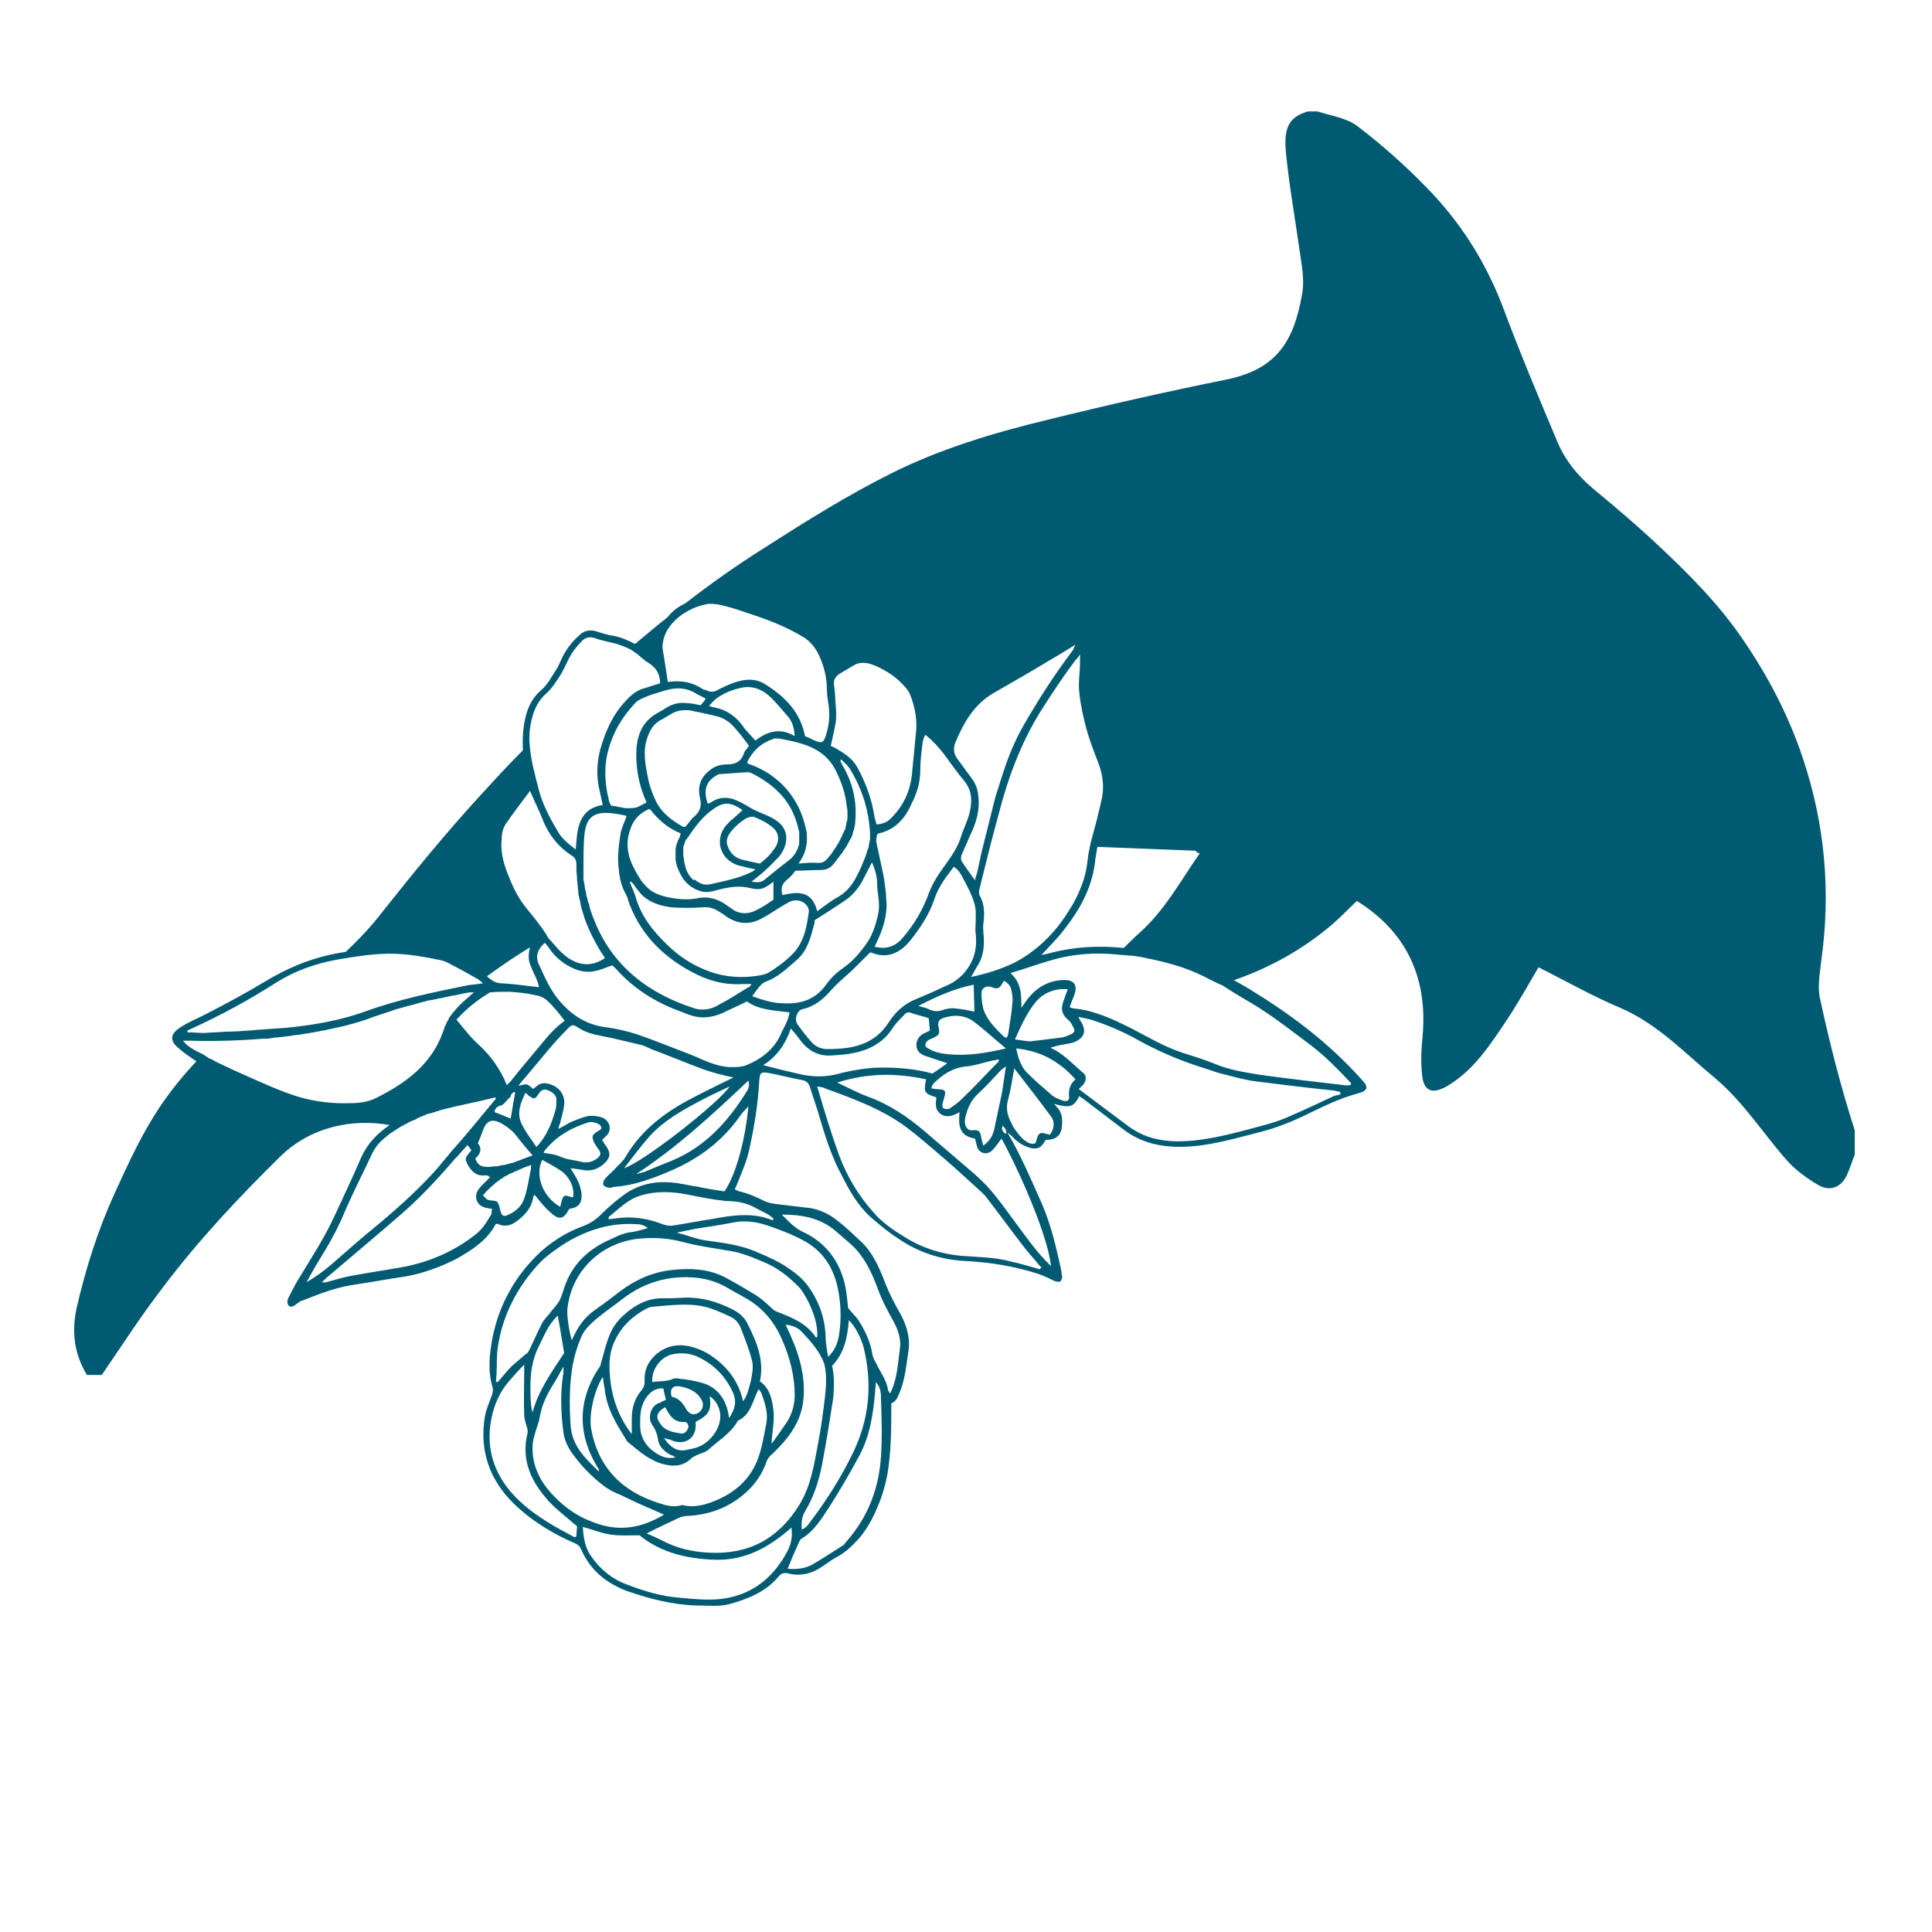 <?xml version="1.0" encoding="utf-8"?>
<!-- Generator: Adobe Illustrator 25.2.0, SVG Export Plug-In . SVG Version: 6.00 Build 0)  -->
<svg version="1.1" id="Layer_1" xmlns="http://www.w3.org/2000/svg" xmlns:xlink="http://www.w3.org/1999/xlink" x="0px" y="0px"
	 viewBox="0 0 300 300" style="enable-background:new 0 0 300 300;" xml:space="preserve">
<style type="text/css">
	.st0{fill:#005B72;}
</style>
<path class="st0" d="M282.6,155c-0.4-1.8,0-3.9,0.2-5.8c1.5-10.6,0.6-21.1-2.8-31.3c-2.2-6.7-5.5-13-9.5-18.8
	c-3.7-5.4-8.3-10-13.1-14.5c-3.2-3-6.6-5.9-10-8.7c-2.5-2.1-4.5-4.6-5.7-7.6c-2.9-6.9-5.8-13.8-8.4-20.8c-2.7-7-6.6-13.1-11.8-18.4
	c-3.3-3.4-6.9-6.6-10.7-9.5c-1.7-1.3-4.1-1.6-6.2-2.3c-0.5,0-1,0-1.5,0c-3.1,0.9-3.8,2.7-3.4,6.6c0.5,5,1.4,10,2.1,15
	c0.3,2.2,0.8,4.5,0.4,6.7c-1.3,7.6-4.1,11.7-11.6,13.3c-9.4,1.9-18.7,4-28,6.3c-8.3,2-16.6,4.5-24.2,8.3
	c-6.8,3.4-13.2,7.4-19.6,11.5c-4.3,2.7-8.4,5.6-12.4,8.7c-1.1,0.5-2,1.2-2.8,2.2c-1.7,1.3-3.3,2.7-5,4.1c-1.1-0.6-2.3-1.1-3.5-1.3
	c-0.8-0.1-1.6-0.4-2.3-0.6c-1.1-0.4-2.1-0.2-2.8,0.5c-0.8,0.7-1.6,1.6-2.2,2.6c-0.6,0.9-0.9,2-1.5,2.9c-0.7,1.1-1.3,2.2-2.2,3
	c-1.3,1.1-2,2.4-2.4,3.9c-0.5,1.8-0.6,3.7-0.5,5.5c-2.3,2.3-4.5,4.7-6.7,7.1c-5.3,5.8-10.3,11.9-15.2,18.1c-1.7,2.2-3.6,4.2-5.6,6.1
	c-0.2,0-0.4,0.1-0.6,0.1c-4.4,0.7-8.3,2.3-12.1,4.6c-2.8,1.7-5.8,3.3-8.7,4.8c-1.3,0.7-2.8,1.3-4.1,2.1c-1.8,1.1-2,2.2-0.3,3.5
	c0.8,0.7,1.7,1.3,2.6,1.9c-2.1,2.2-4,4.6-5.7,7.1c-2.8,4.2-4.9,8.8-7,13.4c-2.6,5.7-4.5,11.7-5.9,17.8c-0.8,3.7-0.4,7.1,1.6,10.4
	c0.8,0,1.6,0,2.3,0c3.1-4.5,6.1-9.2,9.5-13.6c5.5-7.3,11.7-13.9,18.2-20.3c4.9-4.8,11.5-5.9,17-4.9c-1.9,1.3-3.4,2.8-4.4,5
	c-1.3,3-2.7,6-4.1,9c-1.6,3.5-3.7,6.7-5.7,10c-0.6,1-1.1,2-1.6,3c-0.1,0.3-0.1,0.8,0.1,1c0.3,0.4,0.8,0.1,1.1-0.1
	c0.4-0.3,0.7-0.6,1.2-0.7c2.5-1,5.1-2,7.8-2.4c2.7-0.4,5.4-0.9,8.1-1.3c2.8-0.5,5.5-1.5,8-2.8c2.3-1.3,4.6-2.8,5.9-5.2
	c0-0.1,0.1-0.1,0.3-0.2c0.9,0.5,1.9,0.4,2.8-0.2c1.4-1,2.5-2.1,2.8-3.9c0-0.2,0.2-0.3,0.2-0.4c0.8,1,1.5,1.9,2.4,2.7
	c1.4,1.3,2.1,1.2,3-0.5c1.5-0.2,2-0.9,1.9-2.4c-0.1-0.7-0.3-1.4-0.6-2c-0.3-0.6-0.7-1.2-1.1-1.9c0.8,0.1,1.5,0.2,2.1,0.3
	c1.3,0.2,2.4-0.3,3.3-1.2c0.8-0.8,0.8-1.5,0.2-2.4c-0.2-0.3-0.5-0.7-0.7-1.1c0.2-0.2,0.3-0.3,0.5-0.5c1.2-0.9,0.7-2.6-0.6-3
	c-0.6-0.2-1.4-0.3-2.1-0.2c-0.9,0.2-1.8,0.6-2.6,0.9c-0.6,0.3-1.2,0.7-2,1.1c0.1-0.5,0.2-0.7,0.3-1c0.2-0.9,0.5-1.8,0.6-2.7
	c0.2-1.6-0.8-2.9-2.4-3.3c-0.7-0.2-1.3-0.1-1.8,0.3c-0.2,0.2-0.4,0.3-0.6,0.5c-0.4-0.3-0.6-0.6-1-0.7c-0.3-0.1-0.7,0.1-1.3,0.2
	c0.4-0.5,0.6-0.8,0.9-1.1c1.2-1.4,2.4-2.9,3.6-4.3c0.9-1.1,1.9-2.2,2.9-3.2c0.9-1,1-1,2.1-0.3c1,0.6,2,0.9,3.1,1.1
	c2.1,0.4,4.1,0.9,6.2,1.4c0.6,0.1,1.2,0.4,1.8,0.7c2.7,1,5.3,2.1,8,3.1c1.1,0.4,2.2,0.7,3.4,1c0.4,0.1,0.8,0.2,1.4,0.3
	c-2.2,1.1-4.3,2.1-6.2,3.1c-4.3,2.2-8.1,5-10.6,9.3c-0.4,0.7-1.2,1.3-1.8,2c-0.5,0.5-1,0.9-1.4,1.4c-0.2,0.2-0.3,0.7-0.2,0.9
	c0.1,0.2,0.5,0.4,0.8,0.4c0.2,0.1,0.5,0,0.8-0.1c3-0.2,5.8-1.2,8.6-2.4c4.5-1.9,8.2-4.6,11-8.6c0.3-0.5,0.8-0.9,1.3-1.5
	c-0.4,4.7-1.8,10.4-3.7,13.2c-1.3-0.2-2.7-0.4-4-0.7c-1.5-0.2-2.9-0.6-4.4-0.7c-2.4-0.2-4.8,0.3-6.9,1.7c-1.4,1-2.7,2.1-3.9,3.3
	c-0.8,0.8-1.7,1.4-2.8,1.8c-2.7,1-5.2,2.6-7.2,4.6c-3.5,3.5-5.8,7.7-6.8,12.6c-0.5,2.6-0.8,5.2,0,7.9c0.1,0.3,0,0.7-0.1,1.1
	c-0.4,1.1-0.9,2.2-1.1,3.3c-0.9,5.3,0.7,9.9,4.5,13.6c2.8,2.7,6.1,4.7,9.6,6.2c0.4,0.2,0.6,0.4,0.8,0.8c1.4,3.3,4,5.4,7.3,6.6
	c3.5,1.2,7,2.1,10.7,2.2c1.7,0,3.4,0.2,5-0.2c2.9-0.8,5.7-1.9,7.7-4.3c0.4-0.5,0.8-0.6,1.4-0.5c1.9,0.5,3.7,0.1,5.3-1
	c0.8-0.5,1.5-1.1,2.3-1.5c1.5-0.8,2.7-2,3.8-3.3c1.2-1.5,2.1-3.3,2.8-5.1c0.6-1.4,1-3,1.3-4.5c0.6-3.6,0.6-7.3,0.6-11
	c0.8-0.3,1-1,1.3-1.7c0.8-1.9,1-4,1.3-6c0.4-2.2-0.1-4.2-1.2-6.2c-0.8-1.4-1.6-2.9-2.2-4.4c-1-2.6-2-5.1-4.1-7c-1.1-1-2.2-2.1-3.4-3
	c-1.2-1-2.6-1.7-4.2-2c-1.7-0.2-3.4-0.4-5.1-0.6c-0.7-0.1-1.5-0.2-2.1-0.5c-1.2-0.6-2.5-1.2-3.9-1.5c-0.2-0.1-0.5-0.2-0.7-0.3
	c0.1-0.3,0.2-0.5,0.3-0.7c0.7-1.8,1.5-3.5,1.9-5.3c0.8-3.6,1.4-7.2,1.6-10.9c0.1-1.2,0.2-1.4,1.4-1.2c1.7,0.3,3.5,0.8,5.2,1.1
	c0.7,0.1,1.1,0.5,1.3,1.2c0.4,1.2,0.8,2.5,1.2,3.7c1,3.4,2,6.8,3.7,9.9c1.2,2.4,2.5,4.7,4.5,6.5c1.4,1.2,2.8,2.4,4.4,3.4
	c3.1,2.1,6.5,3.2,10.2,3.4c3.9,0.2,7.7,0.8,11.4,2c0.9,0.3,1.7,0.7,2.5,1.1c0.3,0.1,0.7,0.2,0.9,0.1c0.2-0.1,0.4-0.6,0.3-0.9
	c-0.1-0.9-0.3-1.7-0.5-2.6c-0.7-3.1-1.5-6.1-2.8-9c-1.6-3.6-3.2-7.3-5.2-10.7c0.2,0.2,0.5,0.4,0.7,0.6c0.8,0.9,1.8,1.6,3.1,1.9
	c0.7,0.1,1.3,0,1.7-0.6c0.2-0.2,0.3-0.5,0.5-0.7c1.6,0,2.4-0.7,2.5-2.2c0.1-1.1,0-2.1-0.8-2.9c-0.2-0.2-0.3-0.4-0.5-0.5
	c2.6,0.7,3.1,0.5,4-1.2c0.2,0.2,0.5,0.3,0.7,0.5c2.1,1.6,4.2,3.2,6.3,4.8c3.1,2.3,6.7,2.8,10.5,2.5c3.7-0.3,7.3-1.4,10.9-2.3
	c2.2-0.6,4.3-1.4,6.4-2.4c2.7-1.3,5.4-2.7,8.4-3.5c1.6-0.4,1.8-1,0.6-2.2c-2.5-2.8-5.2-5.3-8.1-7.6c-2.9-2.3-6-4.4-9.1-6.3
	c-0.8-0.5-1.7-1-2.6-1.5c5.5-1.9,10.6-4.7,15.2-8.6c1.4-1.2,2.6-2.5,3.9-3.7c7.7,4.8,11,11.9,10.2,21c-0.2,1.9-0.3,3.9-0.1,5.8
	c0.2,2.8,1.6,3.3,4,1.9c4.3-2.6,6.8-6.7,9.5-10.7c1.6-2.5,3.1-5.1,4.6-7.7c4.2,2.1,8.4,4.5,12.7,6.3c5.8,2.5,10,7,14.7,10.9
	c4.4,3.7,7.4,8.5,11.1,12.7c1.4,1.6,3.2,2.9,5.1,4c1.9,1,3.6,0.1,4.4-1.9c0.4-0.9,0.7-1.9,1.1-2.9c0-1.3,0-2.5,0-3.8
	C285.9,169,284.1,162,282.6,155z M77.2,210c0.6-5.4,3-10.1,6.7-14c1.2-1.2,2.7-2.2,4.1-3.1c3.4-2,7-3.1,11-2.8
	c0.5,0,1.1,0.2,1.6,0.6c-0.8,0.2-1.6,0.5-2.4,0.6c-1.2,0.1-2.3,0.6-3.3,1.1c-3.5,1.5-6.1,3.9-7.3,7.6c-0.2,0.6-0.4,1.3-0.7,1.9
	c-0.3,0.6-0.8,1.1-1.2,1.6c-0.5,0.7-1.2,1.3-1.6,2.1c-0.7,1.4-1.3,2.8-2,4.2c-0.1,0.2-0.3,0.4-0.5,0.5c-0.7,0.6-1.4,1.2-2.1,1.8
	c-0.8,0.8-1.4,1.6-2.2,2.5c-0.1,0-0.2,0-0.3-0.1C77.2,213,77.1,211.5,77.2,210z M129.2,212.1c1.9-2,2.4-4.4,2.6-7.1
	c0.9,0.8,1.9,2.7,2.3,4.2c1.4,5.7,0.9,11.2-1.7,16.5c-1.9,3.9-4.2,7.5-6.8,10.9c-0.2,0.3-0.4,0.5-0.7,0.7c-0.1,0.1-0.2,0.1-0.4,0.2
	c-0.1-1,0-2,0.5-2.8c1.5-2.5,2.3-5.2,2.8-8.1c0.6-3.2,1.1-6.4,1.6-9.6C129.5,215.4,129.6,213.8,129.2,212.1z M128.1,216.9
	c-0.3,2.5-0.6,4.9-1.1,7.4c-0.6,3.2-1.1,6.5-2.9,9.4c-3.2,5.2-7.8,7.7-13.9,7.4c-2.7-0.1-5.2-0.7-7.6-2c-0.6-0.3-1.3-0.6-2.2-1
	c0.6-0.3,0.9-0.4,1.2-0.6c1.3-0.6,2.5-1.2,3.8-1.8c0.4-0.2,0.9-0.3,1.3-0.3c3.9-0.2,7.2-1.6,9.9-4.4c1.1-1.2,1.9-2.5,2.4-4
	c0.2-0.5,0.5-0.9,1-1.3c2.3-2.2,4.2-4.6,4.7-7.9c0.4-3.1-0.2-6-1.3-8.9c-0.4-1-0.9-2.1-1.4-3.2c1,0.1,1.8,0.4,2.4,1
	c1.4,1.5,2.9,3.1,3.6,5.1C128.4,213.5,128.3,215.2,128.1,216.9z M120.1,219c-0.2-1.6-0.5-3.4-2.1-4.5c0.7-3.3-0.5-6.1-1.9-8.9
	c-0.5-1.1-1.4-1.8-2.4-2.3c-2.4-1.2-4.8-1.9-7.5-1.8c-1.3,0.1-2.5,0.1-3.8,0.1c-1.5,0.1-2.8,0.6-4,1.4c-1.6,1.1-3,2.4-3.7,4.2
	c-0.6,1.4-0.9,2.8-1.3,4.2c-0.1,0.2-0.1,0.5-0.2,0.7c-3.6,5.3-3.6,10.7-0.2,16.1c0,0.1,0,0.2,0,0.3c-2.1-2-4.2-4-4.4-7.2
	c-0.2-3.1-0.2-6.2,0.3-9.2c0.3-1.6,0.8-3.3,1.5-4.8c0.5-1,1.4-1.8,2.2-2.5c1.3-1.1,2.8-2.1,4.2-3.2c3.3-2.5,7.1-3.6,11.3-3.2
	c1.8,0.2,3.4,0.7,4.9,1.6c1,0.6,2,1.1,3,1.7c2.4,1.4,4.1,3.4,5.3,6c1.3,2.9,2.1,5.8,2.1,9c0,1.6-0.5,3.1-1.4,4.4
	c-0.7,1-1.3,1.9-2.2,3.1C119.9,222.2,120.3,220.6,120.1,219z M106.3,220.8c0.4,0,0.6,0.4,0.6,0.8c-0.1,0.5-0.6,1.1-1.1,1
	c-1.1-0.2-2.3-0.3-3.1-1.3c-1-1.2-0.8-2,0.6-2.8C104,219.9,104.7,220.9,106.3,220.8z M105.7,215.3c1.4,0.3,2.6,0.8,3.3,2.2
	c0.5,1-0.3,2.1-1.3,2.1c-0.5,0-0.8-0.3-1.1-0.7c-0.5-0.9-1.1-1.8-2.3-2C103.9,215.4,104.7,215.1,105.7,215.3z M102.5,217.8
	c-1.5,0.4-2,2.4-1.2,3.5c0.5,0.7,0.8,1.5,0.9,2.4c0.2,1,1,1.7,1.9,2.2c0.3,0.1,0.5,0.2,0.8,0.4c-1.2,0.3-2.2-0.1-3.1-0.7
	c-1.5-1-2.4-2.4-2.4-4.3c0-1.5,0-2.9,0.9-4.2c0.6-0.9,1.4-1.6,2.7-1.5c0.1,0.6,0.3,1.2,0.4,1.8C103,217.5,102.7,217.7,102.5,217.8z
	 M103.1,223.3c0.6,0.2,1,0.2,1.3,0.4c2.1,0.8,3.9-0.5,3.6-2.9c2.1-1.1,2.5-1.8,2.2-4c0.9,0.6,1.4,1.5,1.6,2.5
	c0.4,2.4-1.7,5.1-4.1,5.6c-0.3,0.1-0.6,0.1-0.9,0.2C105.3,225.5,104.2,224.9,103.1,223.3z M108.9,214.7c-1.1-0.3-2.2-0.5-3.3-0.6
	c-0.4-0.1-0.8-0.1-1.1,0c-1,0.5-2.1,0.3-3.2,0.5c-0.2-1.8,1.2-3.9,3.1-4.3c1.4-0.3,2.8-0.2,4.2,0.5c2.4,1.2,4.1,3,5.2,5.4
	c0.6,1.3,0.4,2.6-0.6,4C112.9,217.3,111.3,215.3,108.9,214.7z M110.7,210.7c-0.7-0.5-1.4-0.9-2.2-1.2c-2.3-0.9-4.5-0.9-6.5,0.7
	c-1.3,1.1-2,2.5-1.9,4.2c0,0.6-0.1,1-0.5,1.5c-1.1,1.3-1.5,2.8-1.5,4.4c0,0.7,0,1.5,0,2.4c-1.9-2.5-2.9-5.1-3.3-8.1
	c-0.2-1.8-0.3-3.5,0.2-5.2c0.9-2.8,2.7-4.7,5.2-6.1c0.4-0.2,0.8-0.4,1.2-0.4c2.7-0.2,5.4-0.6,8,0c1.3,0.3,2.6,0.9,3.9,1.5
	c0.9,0.4,1.5,1.1,1.8,2c0.6,1.6,1.3,3.3,1.7,5c0.2,0.9,0,2-0.2,3c-0.3,1.1-0.5,2.2-1.2,3.2C114.7,214.6,113.1,212.4,110.7,210.7z
	 M91.8,221.9c-0.4-2.3,0.5-6.1,1.8-8.1c0.1,0.8,0.2,1.3,0.3,1.9c0.3,3,1.8,5.4,3.3,7.8c0.1,0.2,0.2,0.4,0.4,0.5
	c1.7,1.4,3.4,2.9,5.6,3.4c1.6,0.4,3,0.2,4.2-1c0.2-0.2,0.6-0.3,0.9-0.5c0.5-0.2,1.2-0.4,1.6-0.7c1.5-1.4,3.4-2.5,4.5-4.3
	c0.1-0.1,0.1-0.3,0.2-0.3c1.9-0.9,2.2-2.8,3-4.5c0-0.1,0.1-0.1,0.2-0.4c0.2,0.3,0.4,0.5,0.5,0.8c0.5,1.5,1,2.9,0.7,4.5
	c-0.4,2-0.7,4.1-1.5,6c-1.2,2.8-3.3,4.6-5.9,5.8c-1.8,0.8-3.7,1.4-5.7,0.9c-1.2,0.4-2.4,0.1-3.6-0.3
	C96.6,231.6,92.9,227.9,91.8,221.9z M126.7,207.7c-1.4-2.2-3.7-3.1-6-4c-0.4-0.1-0.7-0.4-1-0.7c-0.7-0.6-1.4-1.3-2.2-1.8
	c-1.6-1-3.3-2-5-2.9c-2.6-1.3-5.4-1.4-8.1-1.1c-3,0.3-5.7,1.5-8.1,3.3c-1.4,1.1-2.9,2.2-4.3,3.2c-1.2,0.9-2.3,2.3-3.2,4.4
	c-0.3-0.7-0.8-3.6-0.7-4.8c0.6-5.8,5-10.1,10.6-10.9c2.5-0.3,5-0.2,7.5,0.5c2.3,0.6,4.6,0.9,6.9,1.3c2.1,0.3,3.9,1.1,5.8,1.9
	c1.8,0.8,3.4,2,4.8,3.4c0.7,0.6,1.2,1.5,1.7,2.4c0.9,1.8,1.6,3.7,1.5,5.7C126.7,207.7,126.7,207.7,126.7,207.7z M87.6,210.1
	c-1.9,2.9-4,5.8-4.9,9.2c-0.3-0.7-0.4-3-0.3-5.2c0.1-1.8,0.5-3.6,1.3-5.1c0.8-1.6,1.4-3.3,2.9-4.7C87,206.3,87.3,208.3,87.6,210.1z
	 M89.5,238.6c-0.1,0-0.2,0.1-0.3,0.1c-3-1.6-6.1-3.3-8.6-5.7c-3.6-3.4-5.3-7.7-4.3-12.7c0.4-2.1,1.3-4.2,2.8-5.9
	c0.7-0.8,1.4-1.6,2.3-2.5c0,0.5,0,0.8,0,1.1c0,2.2-0.1,4.5,0,6.7c0,0.7,0.3,1.5,0.5,2.2c0,0.2,0.1,0.5,0,0.7
	c-1,4.2,0.6,7.5,3.3,10.5c1.3,1.4,2.8,2.5,4.4,3.9C89.6,237.4,89.5,238,89.5,238.6z M85.9,232.2c-2-2.1-3.3-4.6-3.2-7.6
	c0-0.7,0.2-1.4,0.4-2.1c0.2-0.8,0.6-1.6,0.7-2.4c0.3-1.8,1-3.3,1.9-4.8c0.6-0.9,1.1-1.9,1.8-3.1c0,0.7,0,1.1-0.1,1.5
	c-0.4,2.9-0.3,5.9,0.1,8.8c0.2,1.3,0.8,2.5,1.6,3.5c1.4,1.9,3,3.5,4.9,4.9c0.7,0.5,1.5,0.9,2.3,1.2c0.8,0.4,1.5,0.7,2.3,1.1
	c1.5,0.7,3,1.3,4.5,2c-3.5,2.1-7,2.7-10.9,1.2C89.7,235.5,87.7,234.1,85.9,232.2z M111.8,248.3c-2,0.2-4.1,0-6.2-0.2
	c-2.8-0.2-5.5-1-8.1-2c-2.3-0.8-4.2-2.3-5.6-4.3c-1-1.3-1.3-2.9-1.4-4.7c1.5,0.4,2.9,1,4.4,1.2c1.4,0.2,2.8,0.1,4.4,0.1
	c3.3,2.7,7.5,3.7,11.9,3.8c4.6,0.1,8.3-2,11.7-5c0.2,1.5-0.1,2.7-0.7,3.8C120,245.1,116.6,247.8,111.8,248.3z M136.8,226.1
	c-0.3,5-2,9.4-5.3,13.2c-0.2,0.2-0.3,0.4-0.5,0.6c-1.6,1-3.2,2.1-4.8,3c-1.2,0.7-2.5,0.8-3.9,0.7c0.6-1.5,1.2-2.9,1.8-4.2
	c0.1-0.2,0.2-0.4,0.4-0.5c2-1.2,3.2-3.3,4.4-5.1c1.6-2.5,3.1-5.1,4.5-7.7c1.7-3.1,2.2-6.6,2.5-10.1c0-0.4,0.1-0.8,0.1-1.4
	c0.8,0.9,0.8,1.8,0.8,2.7C136.9,220.1,137,223.1,136.8,226.1z M129.7,191.1c0.7,0.6,1.5,1.3,2.2,1.9c2.2,1.9,3.4,4.4,4.4,7.1
	c0.6,1.7,1.5,3.4,2.4,5c0.8,1.5,1.3,2.9,1,4.6c-0.3,2.2-0.4,4.6-1.5,6.7c-0.1-0.2-0.2-0.4-0.3-0.5c-0.2-1.6-1.2-2.8-1.8-4.1
	c-0.2-0.4-0.5-0.9-0.6-1.3c-0.3-2-1.1-3.8-2.2-5.5c-0.4-0.6-1-1.1-1.6-1.9c-0.2-1.7-0.3-3.5-1-5.3c-1.1-3-3.2-5.2-6-6.5
	c-1.3-0.6-2.2-1.6-3.3-2.7C124.5,188.6,127.3,189.1,129.7,191.1z M125.1,192.8c3.2,1.9,4.7,4.8,5.2,8.4c0.3,2,0.3,4,0,6
	c-0.2,1.4-0.7,2.5-1.7,3.5c-0.2-1.1-0.4-2.2-0.4-3.2c-0.1-2.9-1.1-5.6-2.8-7.9c-0.9-1.2-2.1-2.1-3.3-2.9c-1.4-0.9-2.9-1.6-4.4-2.2
	c-2.6-1.2-5.4-1.5-8.2-1.9c-1.4-0.2-2.8-0.8-4.4-1.2c1-0.2,1.9-0.4,2.9-0.6c2-0.3,4-0.6,6-1c1.6-0.3,3.3-0.1,4.9,0.4
	C121,190.9,123.1,191.7,125.1,192.8z M117.2,187.5c0.7,0.4,1.4,0.7,2.1,1.1c0.3,0.2,0.5,0.4,0.8,0.6c0,0.1-0.1,0.2-0.1,0.3
	c-3.1-1.3-6.3-0.8-9.5-0.2c-2,0.3-4,0.7-6,1c-0.5,0.1-1,0-1.6-0.2c-2.3-0.9-4.8-1.3-7.3-0.9c-0.3,0-0.6,0.1-0.9,0.1c0,0-0.1,0-0.2,0
	c0-0.1,0-0.3,0-0.3c1.5-1.2,2.9-2.7,4.8-3.3c2.5-0.8,5-0.7,7.5-0.2c2,0.4,4,0.8,6,1C114.5,186.5,115.9,186.8,117.2,187.5z
	 M186.3,132.5c-3,4.3-5.4,8.8-9.3,12.3c-0.9,0.8-1.7,1.6-2.5,2.4c-3.9-0.4-7.7-0.2-11.5,0.8c-0.4,0.1-0.8,0.2-1.3,0.3
	c1.3-1.4,2.5-2.6,3.5-3.9c2.6-3.3,4.5-6.8,4.9-11.1c0.1-0.6,0.2-1.2,0.3-1.8c5.1,0.2,10.2,0.4,15.3,0.6
	C185.8,132.4,185.9,132.4,186.3,132.5z M155.6,169.6c-0.4,1.9-0.8,3.8-1.2,5.7c-0.3,1.2-0.7,1.8-1.7,2.6c-0.2-0.6-0.3-1.1-0.4-1.6
	c-0.1-0.6-0.4-0.9-1.2-0.8c-0.6,0.1-1-0.2-1.2-0.8c-0.1-0.4-0.1-0.8,0-1.2c0.3-1.3,0.8-2.5,1.8-3.5c1.3-1.2,2.5-2.5,3.7-3.8
	c0.2-0.2,0.4-0.3,0.8-0.6C156,166.9,155.8,168.3,155.6,169.6z M156.2,176.1c-0.4-0.3-0.8-0.6-0.5-1.3
	C156.1,175.2,156.4,175.6,156.2,176.1z M145.2,169.1c-0.2,0-0.3-0.1-0.6-0.1c0.1-0.3,0.2-0.5,0.3-0.7c1.4-1.4,3-2.5,5.1-2.7
	c1.2-0.1,2.4-0.5,3.6-0.8c0.5-0.1,0.9-0.2,1.5-0.3c0,0.2,0,0.3-0.1,0.4c-1.9,1.9-3.7,3.9-5.7,5.8c-0.5,0.5-1.2,1-1.8,1.4
	c-0.3,0.2-0.8,0.1-1,0c-0.2-0.1-0.2-0.6-0.1-0.9C147,169.2,147,169.2,145.2,169.1z M147.3,163.7c-1.3-0.1-2.6-0.4-3.6-1.2
	c-0.1-0.7,0.4-1,0.9-1.2c1.3-0.6,1.4-0.7,1.1-2c-0.1-0.7,0.2-1,0.7-1.2c1.7-0.6,3.5-0.5,4.9,0.6c1.7,1.3,3.2,2.7,4.9,4.1
	C153.2,163.5,150.3,164,147.3,163.7z M148.4,156.6c-0.6-0.1-1.3,0-1.9,0.2c-0.8,0.3-1.5,0.3-2.3-0.1c-0.4-0.2-0.9-0.3-1.6-0.5
	c2.9-1.5,5.6-2.7,8.6-3.3c0,1.4,0.1,2.8,0.1,4.2C150.5,156.9,149.5,156.7,148.4,156.6z M82.5,150.2c0.3,0.8,0.7,1.5,1,2.3
	c0.1,0.2,0.1,0.5,0.2,0.8c-0.3,0-0.5-0.1-0.8-0.1c-1.6-0.2-3.2-0.4-4.8-0.5c-0.8,0-1.4-0.2-2-0.7c-0.2-0.1-0.3-0.3-0.5-0.4
	c2.2-1.6,4.4-3.1,6.7-4.5C82,148.2,82,149.2,82.5,150.2z M83.4,143.1c-0.6-0.8-1.3-1.6-1.9-2.4c-1.2-1.5-2-3.3-2.7-5.1
	c-0.7-1.8-1.1-3.5-0.9-5.4c0-0.7,0.2-1.6,0.6-2.2c1.2-1.8,2.5-3.4,3.8-5.2c0.7,1.7,1.5,3.2,2.1,4.8c0.9,2.1,2.3,3.9,4.3,5.2
	c0.5,0.3,0.8,0.7,0.8,1.3c0,0.7,0,1.4,0.1,2.1c0,0.1,0,0.3,0,0.4c0.1,0.6,0.1,1.2,0.2,1.8c0,0.1,0,0.2,0,0.3
	c0.1,0.6,0.3,1.3,0.4,1.9c0,0,0,0.1,0,0.1c0.2,0.7,0.4,1.3,0.6,2c0,0,0,0,0,0l0,0c0.8,2.1,1.8,4.1,3.1,6c0,0,0,0.1,0,0.1
	c-2.7,1.8-5.2,0.8-7.3-1.5c-0.5-0.6-1-1.1-1.5-1.7l0,0C84.7,144.8,84,143.9,83.4,143.1z M92.2,142.7c-0.1-0.2-0.1-0.3-0.2-0.5
	c-0.1-0.3-0.2-0.6-0.3-0.8c0,0,0-0.1,0-0.1c-0.1-0.3-0.2-0.5-0.2-0.8c0-0.1,0-0.1-0.1-0.2c-0.1-0.2-0.1-0.5-0.2-0.7
	c0-0.1,0-0.2-0.1-0.3c0-0.2-0.1-0.4-0.1-0.6c0-0.1,0-0.2-0.1-0.4c0-0.2-0.1-0.4-0.1-0.6c0-0.2,0-0.3-0.1-0.5c0-0.2,0-0.3-0.1-0.5
	c0-0.2,0-0.4,0-0.6c0-0.1,0-0.3,0-0.4c0-0.3,0-0.7,0-1c0-1.5,0-3,0.1-4.5c0.2-3,1.1-4.3,4.5-3.9c0.7,0.1,1.4,0.2,2.1,0.4
	c-0.3,0.9-0.7,1.7-0.9,2.5c-0.3,1.9-0.6,3.9-0.3,5.9c0.1,1.3,0.4,2.5,1,3.6c0.2,0.3,0.3,0.6,0.4,0.9c0,0,0,0.1,0,0.1l0,0
	c1.7,5,5.1,8.6,9.7,11.1c2.5,1.4,5.2,2.2,8.1,2c0.4,0,0.8,0,1.4,0c-0.2,0.3-0.3,0.5-0.5,0.5c-1.6,1-3.2,2-4.9,2.9
	c-1.1,0.6-2.3,0.7-3.4,0.4C100.7,154.3,95,150,92.2,142.7z M115.8,95.1c3.1,1,6.1,2.1,8.9,3.8c1,0.6,1.7,1.4,2.3,2.5
	c0.9,1.8,1.4,3.7,1.4,5.7c0,0.7,0.1,1.3,0.2,2c0.3,1.7,0.2,3.3-0.3,4.9c-0.4,1.4-0.7,1.5-2,0.9c-0.4-0.2-0.8-0.4-1.3-0.6
	c-0.7-3.7-3.1-6.1-6.1-8c-1.5-1-3.2-0.9-4.9-0.3c-0.9,0.3-1.7,0.7-2.5,1.1c-0.6,0.4-1.2,0.4-1.8,0.1c-0.2-0.1-0.4-0.1-0.6-0.2
	c-1.6-1.1-3.4-1.4-5.4-1.1c-0.2-1.3-0.4-2.6-0.6-3.9c-0.1-0.7-0.3-1.3-0.2-2c0.2-1.7,1.1-3,2.4-4.1c1.3-1.1,2.9-1.8,4.5-2.1
	c0.6-0.1,1.3,0,1.9,0.1C113.1,94.2,114.4,94.6,115.8,95.1z M129.7,108.7c0-0.8-0.1-1.6-0.2-2.4c-0.1-0.8,0.3-1.3,0.9-1.7
	c0.7-0.4,1.5-0.9,2.2-1.3c1.2-0.7,2.5-0.3,3.6,0.2c1.5,0.7,2.9,1.6,4,2.8c0.4,0.4,0.9,1,1.1,1.5c0.8,2,1.2,4.1,0.9,6.3
	c-0.2,2-0.4,4.1-0.6,6.2c-0.3,2.7-1.4,5-3.4,6.9c-0.5,0.5-1.3,0.8-2.1,0.8c-0.1-0.4-0.2-0.8-0.3-1.1c-0.4-2.8-1.4-5.4-2.7-7.8
	c-0.8-1.4-2.1-2.2-3.5-3c-0.2-0.1-0.5-0.2-0.6-0.3c0.3-1.3,0.6-2.6,0.8-3.8C129.9,110.9,129.8,109.8,129.7,108.7z M143.7,114.1
	c1.6,1.3,2.8,2.8,3.9,4.4c0.7,0.9,1.3,1.8,2,2.6c1.3,1.5,1.4,3.1,1,4.9c-0.3,1.4-1,2.7-1.4,4c-0.7,2.2-2.2,3.9-3.4,5.7
	c-0.6,0.9-1.1,1.8-1.5,2.8c-0.9,2.6-2.3,5-4.1,7.1c-1.1,1.3-2.5,1.9-4.4,1.4c0.9-1.8,1.6-3.5,1.8-5.4c0.1-0.7,0.1-1.4,0-2.1
	c0-0.7-0.1-1.4-0.2-2.1c-0.1-1-0.3-1.9-0.5-2.8c-0.1-0.5-0.2-0.9-0.3-1.4c-0.1-0.5-0.2-1-0.3-1.4l0,0c-0.1-0.3-0.1-0.6-0.2-0.9
	c-0.1-0.4,0-0.8,0.1-1.3c0.1-0.1,0.2-0.2,0.3-0.2c2.6-0.6,4.1-2.4,5.1-4.7c0.8-1.6,1.3-3.2,1.3-5.1c0-1.5,0.2-3,0.4-4.5
	C143.4,114.7,143.5,114.4,143.7,114.1z M167,100.1c-0.3,0.5-0.3,0.8-0.5,1c-2.8,3.7-5.3,7.6-7.6,11.6c-1.3,2.3-2.3,4.7-3.1,7.2
	c-0.4,1.1-0.7,2.3-1.1,3.4c-0.1,0.4-0.2,0.7-0.3,1.1c-0.2,0.8-0.4,1.6-0.6,2.4c-0.1,0.4-0.2,0.8-0.3,1.2c-0.2,0.9-0.5,1.9-0.7,2.8
	l0,0c-0.4,1.5-0.7,3-1,4.4c-0.1,0.5-0.3,0.9-0.4,1.5c-0.8-1.1-1.5-2.1-2.1-3c-0.1-0.2-0.1-0.7,0-0.9c0.4-1,0.9-2,1.3-3
	c1-2,1.6-4.1,1.3-6.3c-0.1-1.1-0.5-2-1.2-2.9c-0.7-0.9-1.3-1.8-2-2.7c-0.6-0.8-0.7-1.6-0.4-2.5c1.3-3.1,2.9-6,6-7.8
	c2.8-1.6,5.6-3.2,8.4-4.9C164.1,101.9,165.4,101.1,167,100.1z M98.7,139.3c-0.2-0.8-0.6-1.5-0.9-2.3c0.1,0,0.1-0.1,0.2-0.1
	c0.2,0.2,0.4,0.4,0.5,0.6c0.2,0.3,0.4,0.5,0.6,0.8c0,0,0,0,0,0c0.2,0.2,0.4,0.5,0.6,0.7c0,0,0,0,0,0l0,0c1.3,1.2,2.9,1.7,4.7,1.9
	c1.5,0.1,3,0.1,4.5,0c0.9-0.1,1.7,0,2.5,0.5c0.5,0.3,1,0.6,1.5,1c1.9,1.2,3.7,1.2,5.6,0.1c1.3-0.7,2.5-1.6,3.8-2.3
	c0.9-0.6,2.1-0.5,2.8,0.2c0.3,0.3,0.5,0.7,0.5,1.1c-0.3,2.3-0.7,4.6-2.3,6.4c-1.1,1.2-2.5,2.2-3.9,3.1c-0.7,0.4-1.6,0.5-2.4,0.6
	c-2.6,0.3-5.1,0-7.5-1c-2.2-0.9-4-2.1-5.7-3.7C101.5,144.7,99.6,142.4,98.7,139.3L98.7,139.3C98.7,139.3,98.7,139.3,98.7,139.3z
	 M131.6,126.5c0,0.1,0,0.3,0,0.4c0,0.2,0,0.4-0.1,0.6c0,0.2-0.1,0.3-0.1,0.5c0,0.2-0.1,0.3-0.1,0.5c0,0.2-0.1,0.3-0.2,0.5
	c0,0.1-0.1,0.3-0.2,0.4c-0.1,0.2-0.1,0.4-0.2,0.5c-0.1,0.1-0.1,0.2-0.2,0.4c-0.1,0.2-0.2,0.4-0.3,0.6c-0.1,0.1-0.1,0.2-0.2,0.3
	c-0.1,0.2-0.2,0.4-0.4,0.6c0,0.1-0.1,0.1-0.1,0.2c-0.2,0.2-0.3,0.5-0.5,0.7c-0.2,0.2-0.3,0.4-0.5,0.6c-0.4,0.5-0.8,0.7-1.5,0.7
	c-0.9-0.1-1.9,0-3,0.1c0.2-0.3,0.3-0.5,0.5-0.8l0,0c0,0,0,0,0,0c0.4-0.7,0.6-1.3,0.7-2c0,0,0-0.1,0-0.1c0.1-0.3,0.1-0.6,0.1-1
	c0-0.1,0-0.1,0-0.2c0-0.3,0-0.7-0.1-1c-0.3-1.5-0.8-3-1.6-4.4c-1.7-2.9-4.2-4.9-7.4-6c-0.1,0-0.1-0.1-0.2-0.2
	c0.9-1.9,2.3-3.1,4.2-3.7c0.3-0.1,0.6,0,0.9,0c1,0.2,2.1,0.4,3.1,0.7c2.5,0.7,4.5,2,5.6,4.3c0.9,1.8,1.5,3.6,1.7,5.6
	C131.6,125.7,131.6,126.1,131.6,126.5z M107.5,136.5c-0.5-0.5-0.9-1.2-1.1-2c0,0,0,0,0-0.1c-0.1-0.2-0.1-0.5-0.2-0.8
	c0,0,0-0.1,0-0.1c0-0.3-0.1-0.5-0.1-0.8c0,0,0-0.1,0-0.1c0-0.3,0-0.5,0-0.8c0,0,0-0.1,0-0.1c0-0.3,0.1-0.5,0.2-0.7c0,0,0,0,0-0.1
	c0.1-0.3,0.2-0.5,0.4-0.7c1.1-1.6,2.1-3.1,3.7-4.3c1.7-1.3,2.8-1.6,4.9-0.1c-0.4,0.4-0.8,0.7-1.1,1c-0.4,0.4-0.9,0.7-1.2,1.1
	c-2.2,2.2-1.3,5.6,1.7,6.5c0.2,0,0.3,0.1,0.5,0.1l0,0c0.6,0.2,1.3,0.3,2.1,0.5c-0.3,0.2-0.5,0.4-0.6,0.4c-2,1-4.2,1.4-6.4,1.9
	c-0.9,0.2-1.7-0.1-2.4-0.7C107.7,136.7,107.6,136.6,107.5,136.5z M118,134.1c-1-0.2-1.9-0.4-2.7-0.6c-1.2-0.3-1.9-1-2.3-2.1
	c-0.4-1,0.1-1.8,0.7-2.5c0.6-0.7,1.3-1.3,2.1-1.8c0.4-0.2,1-0.4,1.4-0.2c1,0.4,2,0.9,2.8,1.6c1.1,0.9,1.1,2.4,0,3.6
	C119.5,132.9,118.6,133.6,118,134.1z M120.2,133.8L120.2,133.8c0.2-0.2,0.5-0.5,0.7-0.7c1.6-1.9,1.8-4.5-0.7-5.9
	c-0.9-0.6-2-0.9-3-1.4c-1-0.5-1.8-1.1-2.8-1.5c-1.3-0.6-2.7-0.6-4,0.3c-0.1,0.1-0.3,0.1-0.5,0.2c-0.7-2-0.3-3.4,1.2-4.3
	c0.2-0.1,0.4-0.3,0.7-0.3c1.4-0.1,2.8-0.2,4.3-0.3c0.2,0,0.3,0.1,0.5,0.1c3.6,1.8,6.3,4.3,7.3,8.4c0.1,0.3,0.1,0.5,0.2,0.8
	c0,0.1,0,0.2,0,0.3c0,0.1,0,0.3,0,0.4c0,0.1,0,0.2,0,0.4c0,0.1,0,0.2,0,0.3c0,0.1,0,0.3,0,0.4c0,0.1,0,0.2-0.1,0.3
	c0,0.1-0.1,0.3-0.1,0.4c0,0.1-0.1,0.2-0.1,0.2c-0.1,0.1-0.1,0.3-0.2,0.4c0,0.1-0.1,0.1-0.1,0.2c-0.1,0.1-0.2,0.3-0.3,0.4
	c0,0-0.1,0.1-0.1,0.1c-0.1,0.2-0.3,0.3-0.4,0.4c-0.2,0.2-0.4,0.3-0.6,0.5c-1.2,0.9-2.4,1.9-3.5,2.8c-0.6,0.4-1.2,0.3-1.9,0.2
	C118,135.9,119.2,134.9,120.2,133.8z M117.3,115c-0.6-0.7-1.2-1.3-1.7-1.9c-1.2-1.8-2.7-2.9-4.9-3.3c-0.2,0-0.3-0.1-0.6-0.2
	c0.4-0.4,0.7-0.8,1.1-1.1c1.2-0.9,2.5-1.4,3.9-1.7c1.8-0.4,3.4,0.3,4.7,1.6c0.9,0.9,1.7,1.9,2.5,2.8c0.7,0.8,1,1.7,1.1,3.1
	C121.2,113,119.2,113.5,117.3,115z M111.6,111.3c0.7,0.2,1.5,0.7,2,1.2c1,1,1.8,2.1,2.7,3.3c-0.3,0.5-0.7,0.8-0.8,1.2
	c-0.4,1.3-1.4,1.7-2.6,1.7c-1.1,0-2,0.3-2.8,1c-1.4,1.1-1.8,2.6-1.4,4.2c0.3,1.3,0,2.1-0.9,2.9c-0.5,0.4-0.9,1.1-1.4,1.6
	c-0.1,0-0.2,0-0.3,0c-1.8-1-3.4-2.2-4.3-4.1c-0.5-1.1-1-2.4-1.2-3.6c-0.4-2-0.8-4.1-0.1-6.1c0.4-1.2,1-2.3,2.3-2.9
	c0.4-0.2,0.8-0.5,1.2-0.7c1-0.7,2.1-0.8,3.1-0.7C108.5,110.6,110.1,110.9,111.6,111.3z M100.9,125.6c1.3,1.7,2.8,3,4.8,3.8
	c-0.1,0.3-0.1,0.5-0.2,0.7c-0.2,0.3-0.3,0.6-0.4,0.9c0,0.1-0.1,0.2-0.1,0.3c0,0.2-0.1,0.4-0.1,0.6c0,0.1,0,0.3,0,0.4
	c0,0.2,0,0.3,0,0.5c0,0.2,0,0.4,0,0.5c0,0.1,0,0.2,0,0.2c0.1,0.8,0.4,1.6,0.8,2.3c0,0,0,0,0,0c0.4,0.8,1,1.5,1.8,2
	c1,0.6,2,0.9,3.1,0.6c0.4-0.1,0.8-0.2,1.2-0.3c1.6-0.4,3.1-0.6,4.7-0.2c1.6,0.4,2.2,0.1,3.6-1c0,0.9,0,1.8,0,2.8
	c-0.7,0.5-1.6,1.1-2.6,1.6c-1.3,0.7-2.7,0.7-3.9-0.2c-0.2-0.2-0.5-0.3-0.7-0.5c-1.4-1-2.9-1.5-4.7-1.1c-1.7,0.3-3.3,0.1-5-0.3
	c-0.8-0.2-1.5-0.5-2.1-0.9c-0.3-0.2-0.5-0.4-0.8-0.7c-0.2-0.3-0.5-0.5-0.7-0.8c-1.4-2.2-2.6-4.4-2-7.1
	C98,128,98.8,126.4,100.9,125.6z M121.5,139c-0.3-1.1-0.1-1.7,0.7-2.4c0.5-0.4,0.9-0.8,1.3-1.4c1.3,0,2.5-0.1,3.8-0.1
	c0.9,0,1.5-0.2,2.1-0.9c0.5-0.6,0.9-1.2,1.4-1.8l0,0c0,0,0,0,0,0c0.2-0.4,0.5-0.7,0.7-1.1c0,0,0,0,0,0c0.2-0.4,0.4-0.7,0.6-1.1
	c0,0,0-0.1,0.1-0.1c0.1-0.3,0.2-0.6,0.3-1c0-0.1,0.1-0.2,0.1-0.3c0.1-0.4,0.2-0.8,0.2-1.2c0.3-3.2-0.4-6.1-2-8.8
	c-0.1-0.2-0.2-0.4-0.3-0.6c0,0,0-0.1,0.1-0.3c0.6,0.6,1.2,1.1,1.5,1.7c1.8,3,2.8,6.2,3,9.7c0,0.2,0,0.4,0,0.7c0,0.1,0,0.1,0,0.2
	c0,0.2,0,0.3-0.1,0.5c0,0,0,0.1,0,0.1c0,0.2-0.1,0.4-0.1,0.5c0,0,0,0.1,0,0.1c0,0.2-0.1,0.4-0.2,0.6c-0.2,0.8-0.5,1.5-0.8,2.2
	c-0.3,0.8-0.7,1.5-1.1,2.3c-0.7,1.2-1.5,2.1-2.7,2.8c-1.1,0.6-2.1,1.4-3.2,2.2C126.2,138.8,124.6,138.2,121.5,139z M103,107.3
	c1.8-0.6,3.5-0.6,5.1,0.4c0.5,0.3,1,0.5,1.5,0.8c-0.3,0.4-0.5,0.7-0.8,1c-0.7-0.1-1.3-0.3-2-0.3c-1.3-0.2-2.4,0.1-3.5,0.8
	c-0.3,0.2-0.6,0.4-1,0.6c-2.7,1.4-3.5,3.8-3.5,6.6c0,2.5,0.5,5,1.6,7.4c-0.6,0.3-1.1,0.6-1.6,0.8c-0.5,0.1-1.1,0.1-1.6,0.1
	c-0.7-0.1-1.5-0.3-2.3-0.4c-0.1-0.2-0.2-0.4-0.3-0.6c-0.8-3.2-0.9-6.3,0.3-9.4c0.8-2.3,2.2-4.3,3.8-6c0.4-0.4,1.1-0.7,1.6-0.9
	C101.2,107.8,102.1,107.6,103,107.3z M118.2,152.9c0.2-0.2,0.5-0.4,0.8-0.5c1.9-0.7,3.4-2.2,4.9-3.5c1.5-1.4,2-3.4,2.5-5.3
	c0.1-0.2,0.1-0.5,0.1-0.7c1.7-1.1,3.3-2.1,4.9-3.2c1-0.7,1.8-1.7,2.4-2.7c0.5-1,1-1.9,1.6-3.1c0.5,1.2,0.8,2.2,0.8,3.3
	c0,1.5,0.5,3,0.2,4.5c-0.3,1.6-0.8,3.2-1.7,4.6c-1.1,1.6-2.3,3-3.9,4.1c-1,0.7-1.9,1.6-2.6,2.6c-1.6,2.2-3.8,2.9-6.4,2.8
	c-1.7,0-3.3-0.5-5-1.1C117.3,154,117.7,153.4,118.2,152.9z M124.6,156.7c1.9-0.4,3.3-1.6,4.5-3c1-1.1,2.2-2.1,3.3-3.1
	c0.9-0.9,1.8-1.8,2.7-2.7c0.2,0,0.3,0,0.4,0.1c2.4,0.9,4.3-0.1,5.8-1.9c1.6-2,3-4.1,3.8-6.5c0.6-1.9,1.8-3.4,3-5
	c0.7,0.4,1.1,1.1,1.4,1.7c0.7,1.3,1.4,2.6,1.8,4c0.3,0.9,0.2,2,0.2,3c0,0.5-0.1,1.1,0,1.6c0.2,1.8,0,3.5-1,5.1
	c-0.8,1.3-1.9,2.3-3.2,2.9c-1.7,0.8-3.5,1.6-5.2,2.3c-1.7,0.7-3,1.9-4,3.4c-2.3,3.7-5.8,4.3-9.6,4.3c-0.9,0-1.8-0.3-2.5-1.1
	c-0.8-0.9-1.5-1.8-2.2-2.8C123.3,158.2,123.8,156.9,124.6,156.7z M150.8,151.7c0.4-0.7,0.6-1.1,0.9-1.6c1.1-1.6,1.2-3.5,1-5.3
	c0-0.5-0.1-0.9,0-1.4c0.2-1.5,0.2-3-0.6-4.4c-0.1-0.3-0.1-0.7,0-1c0.6-2.4,1.2-4.8,1.8-7.2l0,0c0.4-1.5,0.8-3,1.2-4.5
	c1.5-5.8,3.6-11.4,6.9-16.5c1.6-2.5,3.2-4.9,5-7.3c0.2-0.2,0.4-0.4,0.7-0.9c0,0.6,0,0.9,0,1.3c0,1.6-0.3,3.1-0.1,4.7
	c0.2,1.9,0.6,3.7,1.1,5.6c0.5,1.8,1.2,3.6,1.9,5.4c0.7,1.9,0.9,3.9,0.4,5.8c-0.5,2.3-1.1,4.5-1.7,6.7c0,0.2-0.1,0.4-0.1,0.6l0,0
	c-0.2,0.8-0.3,1.7-0.4,2.5c-0.5,3.6-2.3,6.7-4.4,9.5c-1.9,2.4-4.2,4.4-6.9,5.8C155.4,150.5,153.2,151.2,150.8,151.7z M82.7,111.2
	c0.4-1.4,1-2.5,2.1-3.5c0.9-0.8,1.6-1.9,2.3-3c0.6-1,1-2.1,1.6-3.1c0.5-0.8,1.1-1.5,1.7-2.1c0.5-0.5,1.2-0.7,2-0.4
	c1.1,0.4,2.3,0.6,3.4,0.9c0.6,0.2,1.2,0.4,1.8,0.7l0,0c0.3,0.1,0.5,0.3,0.7,0.4c0.2,0.2,0.5,0.3,0.7,0.5c0.6,0.5,1.1,1,1.8,1.4
	c1.1,0.7,1.7,1.7,1.7,3.1c-0.7,0.2-1.5,0.5-2.2,0.7c-1.3,0.3-2.2,1-3.1,2c-2.1,2.2-3.2,4.8-4,7.6c-0.5,1.9-0.6,3.9-0.2,5.9
	c0.2,0.9,0.4,1.8,0.6,2.7c-2.7,0.4-3.7,2.2-4,4.7c-0.1,0.7-0.1,1.3-0.2,2.2c-1.2-0.9-2.3-1.8-2.9-3c-1.2-2-2.3-4.1-2.9-6.5
	c-0.5-2-1.1-4.1-1.3-6.2C82.1,114.5,82.2,112.9,82.7,111.2z M29.8,159.7c4.6-2.1,9-4.5,13.2-7.2c2.9-1.8,6.1-2.9,9.4-3.5
	c3-0.5,6-1,9-0.9c2.4,0.1,4.7,0.5,7,1c0.6,0.1,1.2,0.4,1.7,0.7c1.4,0.7,2.8,1.5,4.2,2.3c0.1,0.1,0.2,0.2,0.4,0.3
	c0.1,0.1,0.2,0.2,0.3,0.3c-0.3,0-0.6,0.1-0.8,0.1h0c0,0,0,0,0,0c-0.6,0.1-1.1,0.1-1.6,0.2c-5.4,1.1-10.8,2.2-16,4.1
	c-3.9,1.4-8.1,2.1-12.2,2.5c-1.4,0.1-2.9,0.2-4.3,0.3c-0.4,0-0.8,0.1-1.1,0.1c-1.3,0.1-2.7,0.2-4,0.2c-1.1,0.1-2.1,0.1-3.2,0.2
	c-0.9,0-1.8-0.1-2.7-0.1c0-0.1,0-0.2,0-0.3C29.3,160,29.5,159.8,29.8,159.7z M29.2,162.4c-0.2-0.1-0.4-0.4-0.8-0.8
	c0.5,0,0.8,0,1.1,0c3.8,0.1,7.5,0,11.2-0.3c0.1,0,0.3,0,0.4,0c0.6,0,1.1-0.1,1.7-0.2c0.4,0,0.8-0.1,1.2-0.1c0.5-0.1,0.9-0.1,1.4-0.2
	c0.5-0.1,1-0.1,1.5-0.2c0.4-0.1,0.8-0.1,1.2-0.2c0.6-0.1,1.2-0.2,1.7-0.3c0.3-0.1,0.7-0.1,1-0.2c0.9-0.2,1.8-0.4,2.7-0.6
	c1.5-0.4,3-0.8,4.5-1.4c0.6-0.2,1.2-0.4,1.8-0.6c0.2-0.1,0.4-0.1,0.6-0.2c0.4-0.1,0.8-0.3,1.2-0.4c0.2-0.1,0.5-0.1,0.7-0.2
	c0.4-0.1,0.7-0.2,1.1-0.3c0.3-0.1,0.5-0.1,0.8-0.2c0.3-0.1,0.7-0.2,1-0.3c0.3-0.1,0.5-0.1,0.8-0.2c0.3-0.1,0.7-0.2,1-0.2
	c0.3-0.1,0.6-0.1,0.9-0.2c0.3-0.1,0.7-0.1,1-0.2c0.3-0.1,0.6-0.1,0.9-0.2c0.4-0.1,0.7-0.1,1.1-0.2c0.4-0.1,0.9-0.2,1.4-0.3l0,0
	c0.2,0,0.4-0.1,0.7-0.1c0.1,0,0.2,0,0.6,0c-0.4,0.3-0.6,0.5-0.8,0.7c-1.1,0.9-2,1.8-2.8,2.9c0,0,0,0,0,0c-0.2,0.2-0.3,0.4-0.4,0.7
	c0,0,0,0.1-0.1,0.1c-0.1,0.2-0.2,0.4-0.3,0.7c0,0-0.1,0.1-0.1,0.1c-0.1,0.3-0.2,0.6-0.3,0.9c-1.8,5.1-5.8,8-10.4,10.3
	c-1.2,0.6-2.6,0.8-3.9,0.8c-2.8,0.1-5.5-0.2-8.2-1c-2.6-0.8-5-1.9-7.5-3c-1.8-0.8-3.6-1.6-5.4-2.5c-0.3-0.2-0.7-0.4-1-0.5
	c-0.3-0.2-0.6-0.4-0.9-0.6l0,0C30.6,163.3,29.9,162.9,29.2,162.4z M78.2,171.4c0.1,0,0.1-0.1,0.2-0.2c0.1-0.1,0.2-0.2,0.3-0.3
	c0.1-0.1,0.1-0.2,0.2-0.2c0.1-0.1,0.1-0.2,0.2-0.2c0.1-0.1,0.2-0.2,0.2-0.4c0,0,0,0,0,0l0,0c0.1-0.1,0.1-0.2,0.2-0.3
	c0.1-0.1,0.2-0.2,0.3-0.2c0.1,0,0.2,0,0.2,0c-0.1,0.8-0.3,1.5-0.4,2.3v0c-0.1,0.6-0.2,1.2-0.3,1.8c-0.8-0.3-1.6-0.7-2.5-1
	c0-0.5,0.4-0.9,0.8-1C77.8,171.7,78,171.6,78.2,171.4z M50.4,194.3c1.2-2,2.3-4.1,3.2-6.3c1.3-3,2.8-5.9,4.2-8.9
	c0.6-1.3,1.6-2.2,2.8-3.1c0.6-0.4,1.1-0.7,1.7-1.1c0.3-0.1,0.5-0.3,0.8-0.4c0.3-0.2,0.7-0.4,1-0.5c0.3-0.1,0.5-0.2,0.8-0.4
	c0.4-0.2,0.8-0.3,1.2-0.5c0.2-0.1,0.4-0.2,0.7-0.2c0.6-0.2,1.3-0.4,1.9-0.6c2.7-0.7,5.5-1.2,8.2-1.9c0,0.1,0.1,0.1,0.1,0.2
	c-2.3,2.8-4.6,5.6-7,8.3l0,0c-0.6,0.8-1.3,1.5-1.9,2.3c-2.8,3.2-5.9,6-9.1,8.7c-2.6,2.1-5.1,4.3-7.6,6.5c-1.2,1-2.4,1.9-3.8,2.7
	C48.4,197.6,49.4,195.9,50.4,194.3z M76.2,188.7c-0.7,1.2-1.4,2.3-2.5,3.1c-3.2,2.5-6.9,4.1-10.9,4.9c-2.7,0.5-5.5,0.9-8.2,1.4
	c-1.2,0.2-2.4,0.6-3.6,0.9c-0.3,0.1-0.6,0.2-1,0.1c0.2-0.2,0.4-0.4,0.6-0.6c4.1-3.5,8.2-6.9,12.2-10.4c2.8-2.5,5.3-5.2,7.8-8.1
	c0-0.1,0.1-0.1,0.2-0.2c0.6-0.7,1.2-1.3,1.8-2c0.2,0.3,0.4,0.5,0.6,0.8c-0.1,0.2-0.3,0.3-0.4,0.5c-0.6,0.7-0.6,0.9-0.2,1.7
	c0.6,1.1,1.4,1.9,2.8,1.7c0.1,0,0.3,0,0.4,0.1c0.1,0,0.1,0.1,0.3,0.2c-0.2,0.2-0.5,0.5-0.7,0.7c0,0,0,0,0,0l0,0
	c-0.1,0.1-0.3,0.3-0.4,0.4c-0.7,0.7-1.3,1.4-1,2.4c0.3,1,1.2,1.3,2.4,1.4C76.3,188.1,76.4,188.5,76.2,188.7z M82.4,181.7
	c-0.3,1.5-0.5,3-1,4.4c-0.4,1.2-1.3,2-2.4,2.5c-0.8,0.4-1.1,0.2-1.3-0.6c0-0.1-0.1-0.2-0.1-0.4c-0.3-1.1-0.3-1.1-1.4-1.2
	c-0.6-0.1-0.6-0.1-1.2-0.8c0.5-0.6,1-1.1,1.6-1.6l0,0c0.3-0.3,0.6-0.5,0.9-0.7c0,0,0.1-0.1,0.1-0.1c0.3-0.2,0.6-0.4,0.9-0.6
	c0,0,0.1,0,0.1,0c0.3-0.2,0.6-0.4,1-0.5c0,0,0,0,0,0c0.3-0.2,0.7-0.3,1.1-0.5c0.6-0.3,1.2-0.5,1.8-0.7
	C82.4,181.3,82.5,181.5,82.4,181.7z M89,185.9c-0.7,0-1.3-0.6-1.6,0.1c-0.2,0.4-0.3,0.9-0.4,1.4c-2.7-1.5-4-4.9-2.8-7.3
	c1.1,0.6,2.2,1.2,3.2,1.9C88.5,183,89.2,184.3,89,185.9z M91.3,174.3c0.3-0.1,0.7-0.1,1,0c0.4,0.1,0.9,0.3,1,0.6
	c0.3,0.5-0.3,0.6-0.7,0.9c-0.7,0.5-0.7,0.7-0.4,1.5c0.2,0.4,0.4,0.7,0.7,1.1c0.5,0.7,0.4,1-0.2,1.5c-0.8,0.6-1.6,0.7-2.5,0.5
	c-1.1-0.3-2.1-0.3-3.2-0.8c-0.8-0.4-1.7-0.4-2.6-0.6c0.1-0.2,0.2-0.4,0.4-0.6C86.6,176.3,88.8,175.1,91.3,174.3z M81.6,169.7
	c0.3,0.2,0.4,0.4,0.6,0.5c0.7,0.5,0.9,0.5,1.4-0.3c0.4-0.6,0.8-0.9,1.5-0.6c0.8,0.3,1.4,0.9,1.3,1.6c0,0.4,0,0.8-0.1,1.3
	c-0.6,2.1-1.3,4.1-3,5.9c-0.8-1.2-1.7-2.3-2.3-3.6C80.2,172.9,80.8,171.3,81.6,169.7z M82.7,179.4c-0.7,0.3-1.4,0.5-2.1,0.8l0,0
	c-0.4,0.1-0.7,0.3-1.1,0.4c0,0-0.1,0-0.1,0c-0.4,0.1-0.7,0.2-1.1,0.3c-0.1,0-0.1,0-0.2,0c-0.3,0.1-0.6,0.1-0.9,0.2
	c-0.1,0-0.2,0-0.3,0c-0.4,0-0.7,0.1-1.1,0.1c-1,0-1.6-0.2-2-1.3c0.8-0.7,1.1-1.5,0.4-2.4c0.3-0.7,0.6-1.4,0.8-2
	c0.5-1.4,1.3-1.8,2.6-1.2c0.8,0.4,1.6,1,2.2,1.6C80.7,177,81.6,178.2,82.7,179.4z M83.5,162.8c-1.4,1.7-2.8,3.3-4.2,5.1
	c-0.2,0.2-0.4,0.4-0.6,0.6c-1-2.5-2.5-4.6-4.6-6.5c-1.1-1-2-2.2-3-3.4c-0.1-0.1-0.2-0.2-0.2-0.3c0.1-0.1,0.2-0.2,0.3-0.3
	c1.3-1.4,2.8-2.6,4.4-3.6c0.2-0.1,0.4-0.3,0.5-0.3c1-0.1,2-0.1,3-0.1c1.3,0.1,2.6,0.2,3.9,0.5c0.7,0.1,1.5,0.4,2,0.9
	c1,0.9,1.8,2,2.7,3.1C86.1,159.6,84.8,161.2,83.5,162.8z M100.9,176.4c2.2-2.4,4.9-3.9,7.7-5.4c1.5-0.8,3-1.5,4.7-2.3
	c-1.5,2.4-13.3,11.7-16.4,12.7C98.2,179.7,99.5,178,100.9,176.4z M116,169.4c-2.9,4.7-6.4,8.6-11.6,10.8c-1.5,0.6-3,1.2-4.4,1.8
	c-0.4,0.1-0.8,0.2-1.2,0.3c6.4-4.2,11.9-9.3,17.4-14.5C116.4,168.4,116.3,168.9,116,169.4z M115.9,165.4c-0.7,0.3-1.6,0.3-2.3,0.3
	c-2.2,0-4.1-1-6-1.8c-2.9-1.1-5.8-2.3-8.7-3.3c-1.6-0.5-3.3-0.9-4.9-1.1c-3.1-0.4-5.4-2-7.3-4.3c-1.4-1.7-2.2-3.7-3.1-5.6
	c-0.5-1.3,0-2.3,1-3.2c0.4,0.4,0.7,0.9,1,1.3c1.1,1.4,2.4,2.3,4,2.9c1.2,0.4,2.3,0.4,3.5,0c0.7-0.2,1.3-0.5,2-0.7
	c0.2,0.2,0.4,0.4,0.6,0.6c2.7,3,6,5.1,9.8,6.5c0.6,0.2,1.2,0.5,1.9,0.7c1.6,0.5,3.2,0.3,4.8-0.4c1.2-0.6,2.4-1.1,3.8-1.8
	c1.7,1.3,4.2,1.4,6.6,1.7c-0.2,1.4-1,2.5-1.5,3.7C120,163.1,118.1,164.5,115.9,165.4z M123.8,166.7c-1.7-0.4-3.4-0.8-5.3-1.3
	c2.1-1.3,3.5-3.3,4.3-5.7c0.3,0.4,0.5,0.6,0.7,0.8c0.3,0.4,0.6,0.8,0.9,1.2c1.2,1.5,2.7,2.3,4.6,2.2c2-0.1,4-0.3,5.9-1.1
	c1.5-0.7,2.7-1.6,3.6-3c0.5-0.8,1.2-1.5,1.9-2.2c0.3-0.4,0.7-0.5,1.1-0.3c0.9,0.3,1.8,0.5,2.7,0.8c0.1,0.6,0.1,1.3,0.2,1.9
	c-0.3,0.2-0.6,0.3-1,0.5c-0.7,0.4-1.1,1-1.1,1.8c0,0.8,0.5,1.3,1.2,1.6c1.2,0.4,2.4,0.8,3.6,1.2c-0.7,0.5-1.4,1-2.3,1.6
	c-2.9-0.8-5.9-1-8.9-0.9c-1.8,0.1-3.5,0.4-5.2,0.8C128.4,167.3,126.2,167.3,123.8,166.7z M161.5,197.1c-1.5-0.4-3-0.9-4.5-1.2
	c-2.5-0.7-5.2-0.7-7.8-0.9c-3.1-0.3-6-1.2-8.7-2.9c-1.8-1.1-3.6-2.3-5-4c-2.3-2.6-4-5.5-5.2-8.7c-1.2-3.3-2.2-6.6-3.2-10
	c-0.1-0.2-0.1-0.4-0.2-0.7c0.5,0.1,0.9,0.1,1.2,0.3c4.4,1.6,8.8,3.2,12.6,6c2,1.5,3.9,3.2,5.8,4.8c2,1.7,3.9,3.5,5.9,5.3
	c0.2,0.2,0.4,0.4,0.6,0.6c2,2.6,3.9,5.2,5.9,7.8c0.7,0.9,1.4,1.7,2.1,2.5c0.2,0.3,0.5,0.6,0.7,0.8
	C161.6,196.9,161.5,197,161.5,197.1z M163.2,196.6c-2.3-2.2-3.9-4.6-5.7-7c-1.2-1.6-2.3-3.2-3.6-4.7c-1-1.2-2.2-2.3-3.4-3.3
	c-2.3-2-4.7-4-7-6c-2.6-2.2-5.4-4.1-8.7-5.3c-1.6-0.6-3.1-1.4-4.8-2.2c4.7-1.5,9.2-1.5,13.8-0.5c-0.4,2-0.3,2.2,1.6,2.8
	c-0.1,0.9-0.3,1.9,0.7,2.6c0.9,0.6,1.8,0.3,2.9-0.3c-0.2,2-0.1,3.7,2.4,4.1c0.1,0.4,0.2,0.8,0.3,1.2c0.3,1.1,1.5,1.4,2.3,0.7
	c0.6-0.6,1-1.2,1.5-1.9C157,179.3,162.6,191,163.2,196.6z M155.9,161c-1.3-1.3-2.6-2.5-3.2-4.3c-0.2-0.8-0.3-1.6-0.3-2.5
	c0-0.7,0.6-1.1,1.3-1c0.4,0.1,0.9,0.4,1.3,0.2c0.4-0.1,0.6-0.7,0.9-1.1c0.8,0.4,1.1,1,1.2,1.7c0.1,0.6,0.2,1.2,0.1,1.8
	c-0.1,1.5-0.4,3-0.6,4.5c0,0.3-0.2,0.6-0.3,0.9C156.3,161.1,156.1,161.1,155.9,161z M163,176.2c-0.5-0.1-1.2-0.4-1.5-0.2
	c-0.4,0.2-0.5,0.9-0.7,1.5c-0.6,0.3-1.3-0.1-1.8-0.5c-0.6-0.5-1.1-1.2-1.6-1.9c-0.2-0.3-0.3-0.7-0.5-1c-0.6-1.2-0.7-2.3-0.3-3.6
	c0.4-1.5,0.6-3.1,0.9-4.6c2,2.6,3.9,5,5.8,7.6C163.8,174.2,163.7,175.4,163,176.2z M165.8,158.3c0.4,0.3,0.6,0.7,0.8,1.1
	c0.4,0.6,0.3,0.9-0.3,1.2c-0.4,0.2-0.9,0.4-1.4,0.5c-1.6,0.2-3.2,0.4-4.9,0.6c-0.7,0-1.5-0.2-2.4-0.3c0.9-2,1.7-3.8,2.9-5.4
	c1-1.4,2.4-2.2,4.1-2.4c0.3,0,0.6,0,1.2,0c-0.2,0.6-0.4,1-0.5,1.4C164.8,156.2,164.6,157.3,165.8,158.3z M166,170.2
	c0.1,0.7-0.3,0.9-1,0.7c-0.5-0.2-1.1-0.4-1.5-0.7c-1.4-1.2-2.8-2.4-4.1-3.7c-0.9-1-1.3-2.2-1.6-3.7c3.8,0.4,6.7,2,9.2,4.8
	C166.3,168.2,165.9,169,166,170.2z M207.1,170.2c-2.3,1.1-4.7,2.2-7,3.2c-1.1,0.5-2.3,0.9-3.4,1.2c-3.7,1-7.5,2.1-11.3,2.5
	c-2.1,0.2-4.1,0.2-6.1-0.3c-1.7-0.4-3.2-1.2-4.6-2.3c-2.4-1.8-4.8-3.6-7.2-5.4c0.3-0.3,0.6-0.5,0.8-0.8c0.4-0.6,0.4-1.3-0.1-1.7
	c-1.6-1.3-3-3-5.1-3.9c0.3-0.1,0.6-0.2,1-0.3c0.8-0.2,1.7-0.3,2.5-0.5c1.9-0.7,2.2-1.9,1.1-3.5c-0.1-0.1-0.1-0.2-0.2-0.5
	c0.8,0.2,1.5,0.3,2.1,0.5c2.2,0.7,4.3,1.6,6.4,2.7c3.5,2,7.2,3.6,11.1,4.8c1,0.3,1.9,0.7,2.9,0.9c1.6,0.4,3.3,0.9,4.9,1.1
	c4,0.5,7.9,1,11.9,1.4c0.4,0,0.8,0.2,1.2,0.2c0.1,0.1,0.1,0.3,0.2,0.4C207.7,170.1,207.4,170.1,207.1,170.2z M195.2,156.3
	c3,1.9,5.8,4.1,8.6,6.2c2.2,1.7,4.1,3.7,6,5.7c0,0.1-0.1,0.2-0.1,0.3c-0.3,0-0.6,0.1-1,0c-4.3-0.5-8.7-1-13-1.6
	c-2.5-0.4-5-0.8-7.3-1.8c-1.5-0.6-3.1-1.1-4.7-1.6c-2.8-0.9-5.3-2.4-8-3.8c-2.8-1.4-5.7-2.8-8.9-3.1c-0.2,0-0.4-0.1-0.7-0.2
	c0.2-0.6,0.4-1.1,0.6-1.6c0.8-1.9,0.1-2.8-2-2.6c-2.2,0.2-3.9,1.3-5.2,3c-0.2,0.3-0.5,0.7-0.9,1.3c0-2.1,0-3.9-1.7-5.4
	c2.4-0.7,4.5-1.5,6.7-2.1c3.2-0.9,6.5-1.1,9.7-0.8c0.7,0.1,1.5,0.1,2.2,0.2c0.1,0,0.2,0,0.3,0c0.8,0.1,1.5,0.2,2.3,0.4
	c3,0.6,6,1.4,8.8,2.8c1,0.5,1.9,1,2.9,1.4C191.6,154.2,193.4,155.2,195.2,156.3z"/>
</svg>
